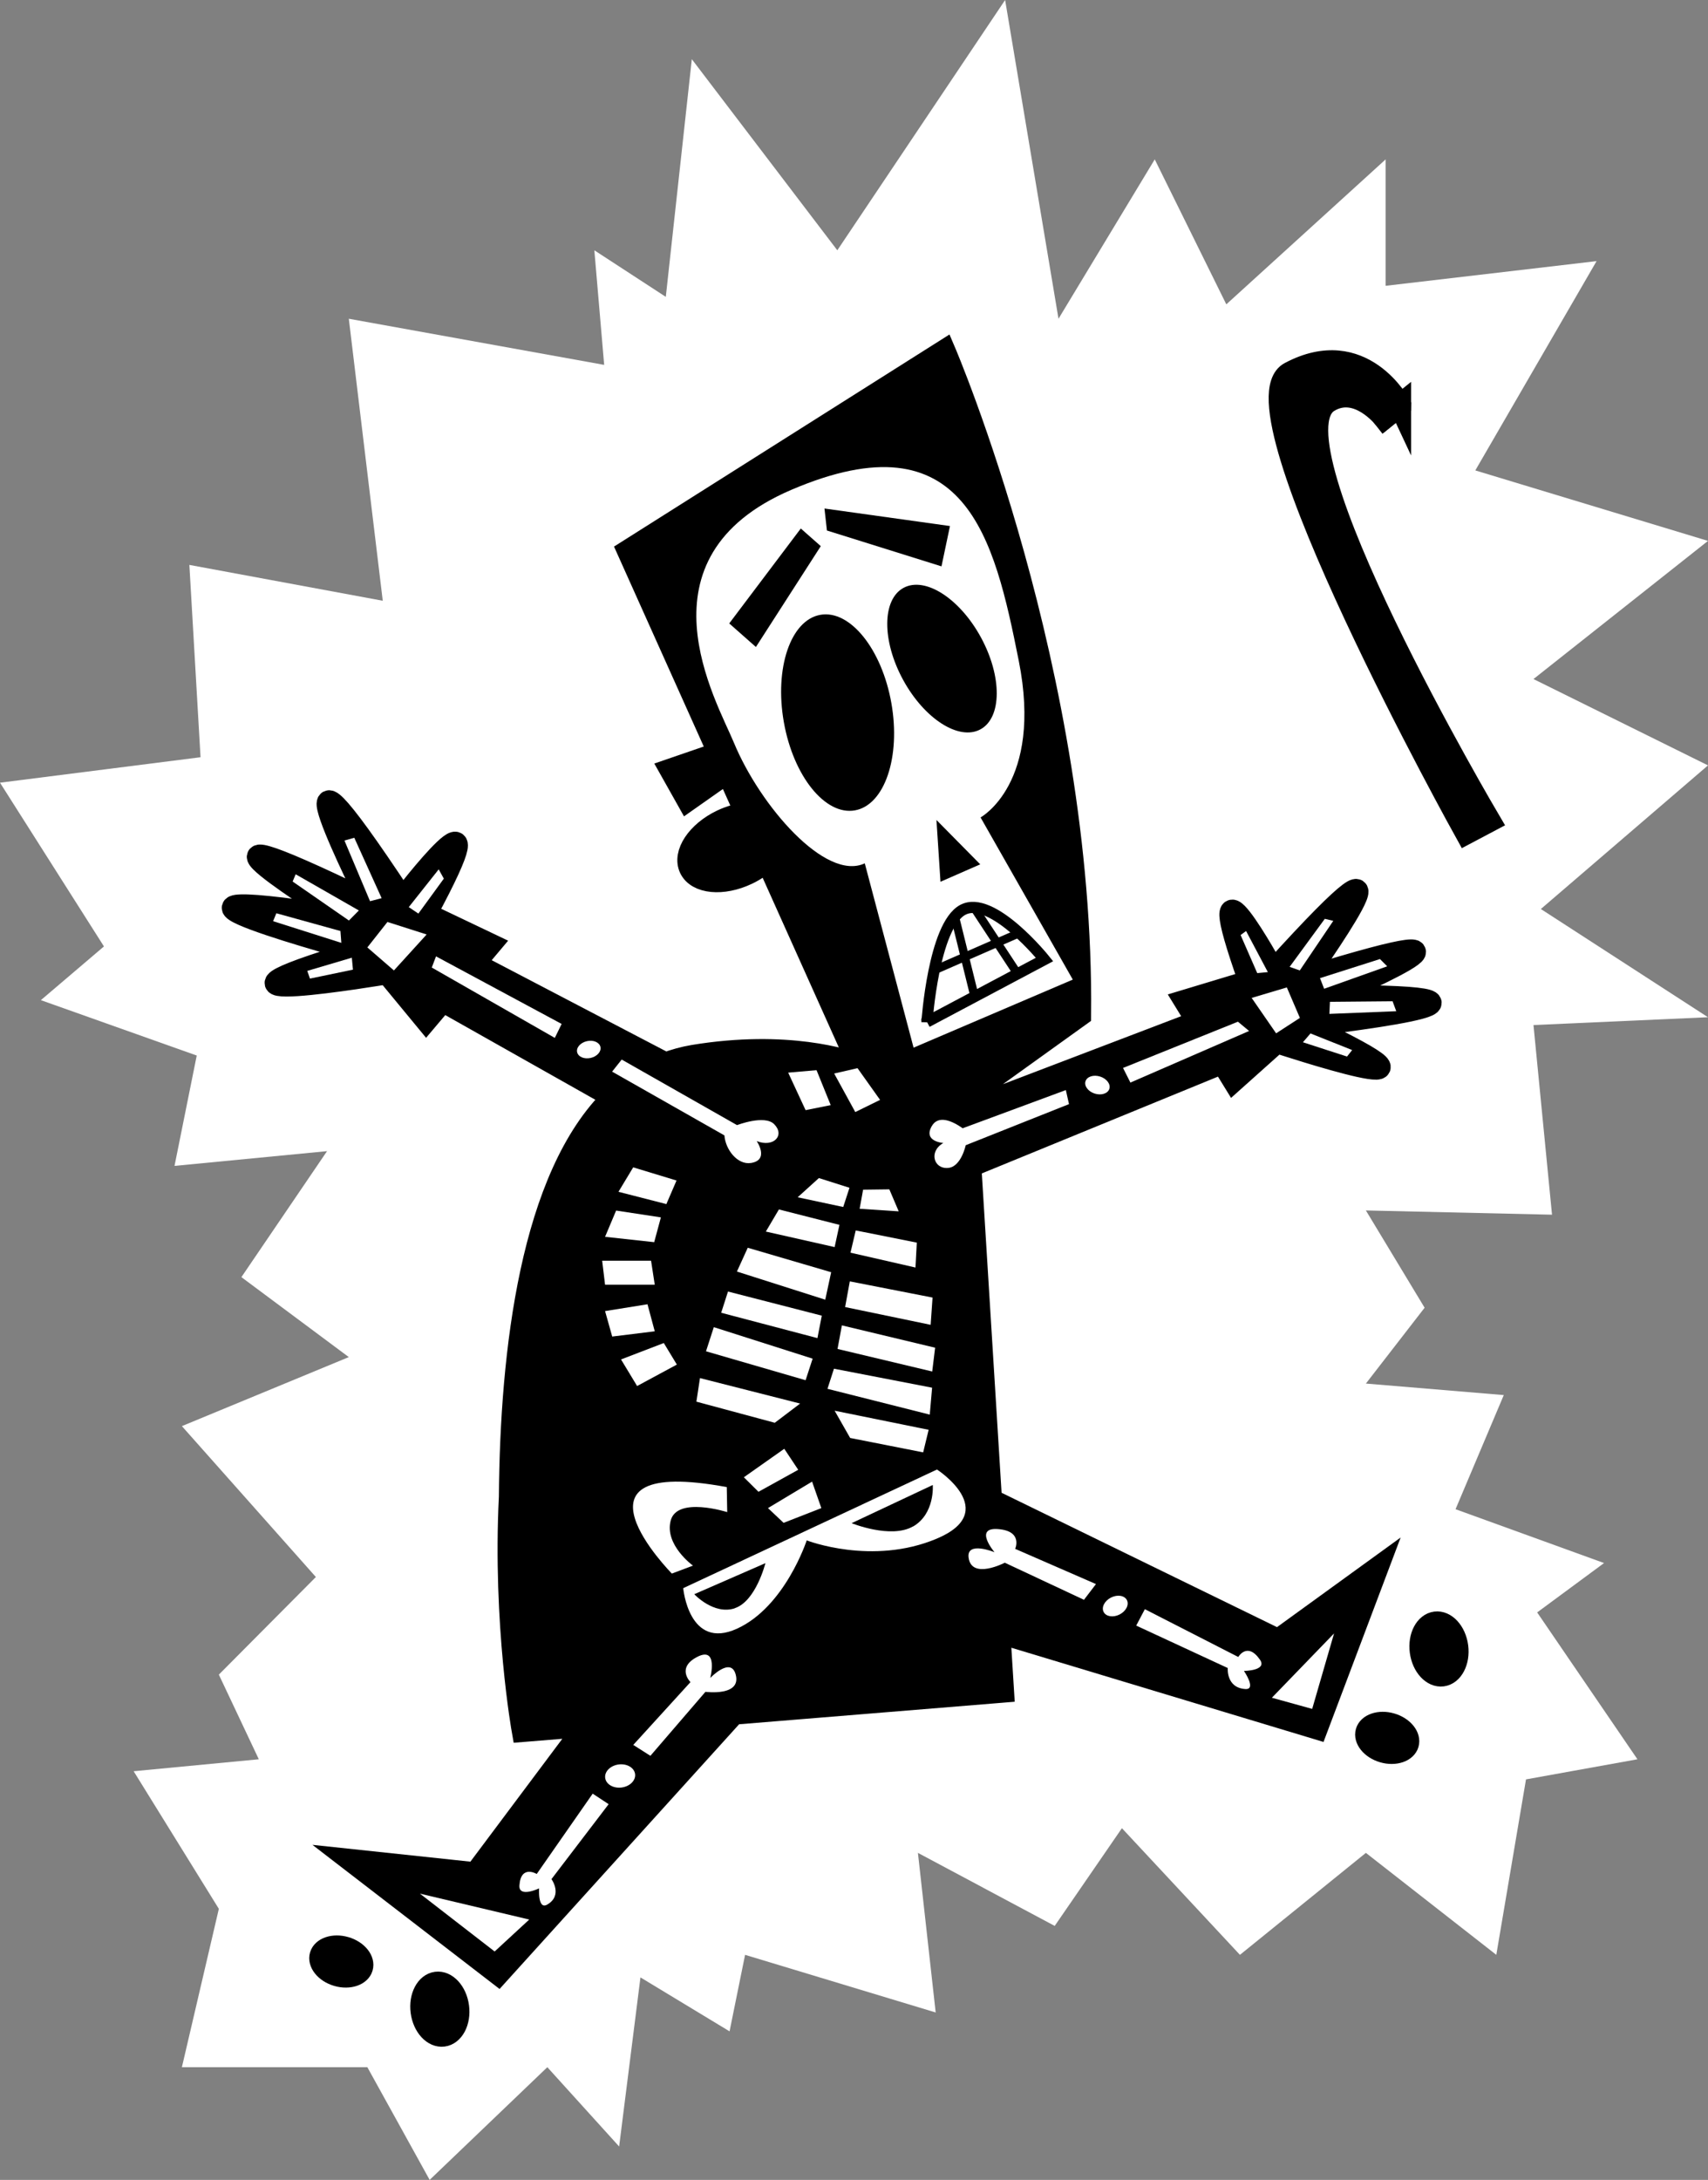 <?xml version="1.0" encoding="UTF-8"?><svg id="Livello_2" xmlns="http://www.w3.org/2000/svg" viewBox="0 0 152.97 195.18"><rect x="0" y="0" width="152.97" height="195.18" fill="#808080" stroke="none"/><defs><style>.cls-1{stroke-width:1.73px;}.cls-1,.cls-2,.cls-3,.cls-4,.cls-5{stroke:#000;}.cls-1,.cls-2,.cls-5{stroke-miterlimit:12;}.cls-6,.cls-3,.cls-4{fill:#fff;}.cls-2{stroke-width:1.49px;}.cls-3,.cls-4{stroke-miterlimit:10;}.cls-4{stroke-width:.75px;}.cls-5{stroke-width:2px;}</style></defs><g id="oldLaser"><g id="oldLaserA"><polygon class="cls-6" points="74.99 22.41 90.02 0 94.8 28.54 103.42 14.27 109.83 27.25 124.1 14.27 124.1 25.59 142.99 23.38 132.13 42.12 152.97 48.43 137.34 60.8 152.97 68.53 138 81.39 152.97 91.08 137.34 91.78 139 108.76 122.33 108.38 127.59 117.09 122.33 123.88 134.68 124.91 130.36 135.13 143.66 139.95 137.67 144.37 146.65 157.52 136.67 159.32 134.01 175.03 122.33 165.9 111.05 175.03 100.48 163.69 94.46 172.44 82.21 165.9 83.8 180.19 66.73 175.03 65.34 181.88 57.36 177.05 55.45 192.19 49.02 185.09 38.48 195.18 32.9 185.09 16.29 185.09 19.6 170.91 11.97 158.59 23.18 157.52 19.6 149.94 28.29 141.2 16.29 127.69 31.24 121.51 21.62 114.35 29.29 103.07 15.63 104.39 17.62 94.51 3.66 89.55 9.31 84.74 0 70.08 17.96 67.8 16.96 50.58 34.28 53.79 31.24 28.54 54.11 32.67 53.23 22.41 59.63 26.58 61.96 5.3 74.99 22.41"/><g><path class="cls-5" d="m125.38,36.29l-1.4,1.13s-2.4-3.08-5.01-1.48c-5.69,3.5,14.43,37.56,14.43,37.56l-2.08,1.1s-21.29-38.28-15.79-41.21c6.5-3.46,9.85,2.89,9.85,2.89Z"/><path class="cls-5" d="m125.38,36.29s-.52-1.11-1.34-.49c-.95.73-.06,1.61-.06,1.61l1.4-1.13Z"/></g><path class="cls-5" d="m119.06,89.22s18.64-8.06-2.26-1.6c0,0,12.36-17.36-2.74-.7,0,0-6.99-12.7-2.14.95l-5.8,1.75,1.15,1.87-20.66,7.88-.07-1.17,10.18-7.31c.32-30.42-12.14-59.47-12.14-59.47l-28.32,17.9,8.13,18.11-4.33,1.49,1.53,2.72,3.57-2.51,1.67,3.72c-.69.07-1.44.28-2.18.63-2.18,1.04-3.45,2.95-2.83,4.26.62,1.31,2.9,1.53,5.09.49.7-.33,1.3-.75,1.78-1.22l8.24,18.35c-1.09-.41-6.43-2.19-14.82-.81-.88.15-1.71.38-2.51.68l-17.13-8.95,1.44-1.71-5.77-2.75c7.27-13.48-2.08-1.33-2.08-1.33-13.09-19.82-2.98.29-2.98.29-20.8-10.08-2.62,1.31-2.62,1.31-22.55-3.47,1.7,3.08,1.7,3.08-18.15,5.44,2.52,1.96,2.52,1.96l3.49,4.23,1.48-1.75,15.28,8.62c-7.33,7.12-9.15,22.74-9.25,35.79-.57,11.37,1.15,20.95,1.15,20.95l5.66-.46-9.9,13.23-11.19-1.19,13.22,10.18,21.1-23.31,24.1-1.97-.33-5.29,28.44,8.58,5.4-14.31-8.86,6.42-25.73-12.55-1.85-29.89,22.6-9.26.99,1.61,3.87-3.46s18.82,6.21,2.64-1.47c0,0,23.62-2.67,2.03-2.64Z"/><g><path class="cls-6" d="m81.83,93.8l14.25-6.09-8.26-14.52s5.61-3.05,3.42-14.03-4.73-21.98-20.35-15.31c-14.23,6.08-6.7,18.92-5.16,22.65,2.34,5.65,8.21,12.44,11.72,10.8l4.37,16.5Z"/><polygon points="65.31 55.82 67.7 57.93 73.51 48.9 71.72 47.32 65.31 55.82"/><polygon points="74.06 47.5 73.84 45.53 85.08 47.1 84.32 50.71 74.06 47.5"/><ellipse cx="75.02" cy="63.8" rx="4.89" ry="8.89" transform="translate(-9.96 14.03) rotate(-10.02)"/><ellipse cx="84.37" cy="58.97" rx="3.97" ry="7.21" transform="translate(-17.93 47.51) rotate(-28.56)"/><polygon points="84.23 78.95 83.87 73.42 87.79 77.39 84.23 78.95"/><path class="cls-3" d="m83.02,91.51s.58-8.62,3.2-10.04,7.33,4.44,7.33,4.44l-10.53,5.59Z"/><line class="cls-4" x1="83.67" y1="86.87" x2="91.29" y2="83.54"/><line class="cls-4" x1="85.52" y1="82.08" x2="87.29" y2="89.24"/><line class="cls-4" x1="87.23" y1="81.25" x2="91.14" y2="87.2"/></g><polygon class="cls-6" points="73.13 95.82 70.59 96.04 72.15 99.4 74.4 98.95 73.13 95.82"/><polygon class="cls-6" points="55.18 108.39 54.19 110.74 58.59 111.22 59.19 109 55.18 108.39"/><polygon class="cls-6" points="56.71 104.52 55.39 106.71 59.68 107.81 60.59 105.7 56.71 104.52"/><polygon class="cls-6" points="76.8 95.64 74.71 96.12 76.6 99.57 78.82 98.48 76.8 95.64"/><ellipse class="cls-6" cx="52.73" cy="93.97" rx="1.07" ry=".77" transform="translate(-19.66 14.16) rotate(-12.91)"/><ellipse class="cls-6" cx="98.29" cy="97.16" rx=".8" ry="1.12" transform="translate(-24.08 161.4) rotate(-72.37)"/><path class="cls-6" d="m54.83,95.94l.85-1.07,10.33,5.87s2.45-.95,3.32-.09c1,1-.04,2.12-1.56,1.52,0,0,1.17,1.69-.51,1.96-1.22.19-2.29-1.21-2.38-2.47l-10.06-5.71Z"/><path class="cls-6" d="m95.46,97.61l.28,1.25-9.25,3.68s-.4,1.91-1.55,2.03c-1.32.14-1.79-1.48-.45-2.23,0,0-1.84-.12-1.04-1.51.58-1.01,1.8-.49,2.77.19l9.24-3.42Z"/><polygon class="cls-6" points="49.69 92.93 50.3 91.68 39.05 85.63 38.67 86.63 49.69 92.93"/><polygon class="cls-6" points="34.7 82.55 32.9 84.83 35.28 86.89 38.21 83.67 34.7 82.55"/><polygon class="cls-6" points="36.61 81.22 39.29 77.84 39.75 78.67 37.47 81.8 36.61 81.22"/><polygon class="cls-6" points="33.14 80.69 30.85 75.26 31.73 75.01 34.18 80.42 33.14 80.69"/><polygon class="cls-6" points="26.21 78.93 26.48 78.28 32.14 81.52 31.25 82.42 26.21 78.93"/><polygon class="cls-6" points="24.46 82.48 24.75 81.77 30.49 83.36 30.57 84.42 24.46 82.48"/><polygon class="cls-6" points="27.52 86.93 27.76 87.62 31.61 86.82 31.51 85.75 27.52 86.93"/><polygon class="cls-6" points="100.58 95.62 110.87 91.48 111.87 92.31 101.24 96.93 100.58 95.62"/><polygon class="cls-6" points="112.1 89.35 114.29 92.52 116.42 91.14 115.25 88.41 112.1 89.35"/><polygon class="cls-6" points="112.6 87.13 111.11 83.72 111.6 83.36 113.55 87.04 112.6 87.13"/><polygon class="cls-6" points="115.5 86.57 118.65 82.27 119.41 82.45 116.41 86.89 115.5 86.57"/><polygon class="cls-6" points="118.22 87.58 123.59 85.87 124.24 86.52 118.59 88.53 118.22 87.58"/><polygon class="cls-6" points="119.06 90.78 119.11 89.7 124.72 89.65 125.05 90.54 119.06 90.78"/><polygon class="cls-6" points="116.69 93.32 117.37 92.53 121.1 94.02 120.64 94.6 116.69 93.32"/><path class="cls-6" d="m83.91,131.58l-22.72,10.62s.5,5.59,4.81,3.63c4.31-1.96,6.25-7.91,6.25-7.91,0,0,5.87,2.29,11.66-.16,5.79-2.45,0-6.19,0-6.19Zm-18.1,12.42c-1.89.62-3.63-1.26-3.63-1.26l6.37-2.78s-.85,3.41-2.74,4.03Zm15.96-7.33c-1.98,1.14-5.5-.29-5.5-.29l7.27-3.42s.21,2.58-1.77,3.72Z"/><g><polygon class="cls-6" points="77.3 106.52 79.65 106.49 80.49 108.46 76.99 108.23 77.3 106.52"/><polygon class="cls-6" points="75.52 108.07 76.08 106.35 73.34 105.48 71.44 107.2 75.52 108.07"/><polygon class="cls-6" points="75.18 109.67 74.75 111.66 68.59 110.27 69.76 108.29 75.18 109.67"/><polygon class="cls-6" points="76.64 110.17 76.17 112.16 81.99 113.49 82.11 111.26 76.64 110.17"/><polygon class="cls-6" points="66.97 111.72 74.44 113.91 73.91 116.37 66 113.85 66.97 111.72"/><polygon class="cls-6" points="73.6 117.8 73.21 119.81 64.59 117.54 65.2 115.64 73.6 117.8"/><polygon class="cls-6" points="72.78 121.65 72.15 123.58 63.23 120.99 63.93 118.83 72.78 121.65"/><polygon class="cls-6" points="62.37 125.5 62.69 123.39 71.66 125.67 69.39 127.39 62.37 125.5"/><polygon class="cls-6" points="76.11 114.73 75.69 117.03 83.35 118.62 83.52 116.18 76.11 114.73"/><polygon class="cls-6" points="75.4 118.67 75.01 120.78 83.49 122.8 83.75 120.67 75.4 118.67"/><polygon class="cls-6" points="74.69 122.55 74.11 124.35 83.27 126.66 83.48 124.25 74.69 122.55"/><polygon class="cls-6" points="74.75 126.31 76.14 128.75 82.68 130.04 83.17 128.02 74.75 126.31"/></g><path class="cls-6" d="m60.18,140.9s-10.49-10.61,4.91-7.75l.04,2.24s-4.48-1.43-5.06.75,1.99,4.04,1.99,4.04l-1.88.71Z"/><polygon class="cls-6" points="37.61 169.55 44.3 174.73 47.4 171.87 37.61 169.55"/><polygon class="cls-6" points="113.91 152.01 117.52 153.01 119.48 146.25 113.91 152.01"/><ellipse class="cls-6" cx="55.54" cy="159.02" rx="1.35" ry="1.04" transform="translate(-20.15 8.54) rotate(-7.45)"/><ellipse class="cls-6" cx="99.88" cy="143.8" rx="1.17" ry=".85" transform="translate(-54.19 60.64) rotate(-26.86)"/><path class="cls-6" d="m56.72,156.23l5.12-5.62s-1.3-1.28.61-2.26,1.16,1.89,1.16,1.89c0,0,1.82-1.91,2.27-.34.58,2.02-2.7,1.58-2.7,1.58l-4.93,5.73-1.54-.98Z"/><path class="cls-6" d="m98.15,141.83l-7.23-3.15s.72-1.59-1.52-1.77-.33,2.07-.33,2.07c0,0-2.54-1.04-2.32.5.28,1.98,3.24.44,3.24.44l7.09,3.32,1.07-1.4Z"/><path class="cls-6" d="m53.07,160.59l1.44.95-5.12,6.71s1.05,1.45-.38,2.28c-.86.5-.73-1.45-.73-1.45,0,0-1.84.88-1.76-.27.13-1.88,1.55-1.02,1.55-1.02l5.01-7.19Z"/><path class="cls-6" d="m102.54,144.07l-.78,1.48,8.2,3.8s-.16,1.77,1.57,1.88c1.04.07-.12-1.62-.12-1.62,0,0,2.12-.02,1.43-1.01-1.13-1.63-1.94-.24-1.94-.24l-8.37-4.28Z"/><polygon class="cls-6" points="54.19 115.03 53.93 112.88 58.31 112.88 58.64 115.03 54.19 115.03"/><polygon class="cls-6" points="54.83 119.67 54.19 117.39 57.99 116.78 58.64 119.2 54.83 119.67"/><polygon class="cls-6" points="57.06 124.1 55.62 121.72 59.45 120.25 60.62 122.18 57.06 124.1"/><polygon class="cls-6" points="70.18 136.35 73.56 135.03 72.73 132.66 68.78 135.03 70.18 136.35"/><polygon class="cls-6" points="67.93 133.57 71.49 131.6 70.24 129.72 66.62 132.27 67.93 133.57"/><ellipse class="cls-2" cx="30.57" cy="175.64" rx="1.53" ry="2.17" transform="translate(-146.62 155.92) rotate(-73.78)"/><ellipse class="cls-2" cx="124.24" cy="155.62" rx="1.53" ry="2.17" transform="translate(-59.89 231.43) rotate(-73.78)"/><ellipse class="cls-1" cx="39.39" cy="179.89" rx="1.77" ry="2.51" transform="translate(-22.99 6.63) rotate(-7.45)"/><ellipse class="cls-1" cx="128.87" cy="147.65" rx="1.77" ry="2.51" transform="translate(-18.05 17.95) rotate(-7.45)"/></g></g></svg>